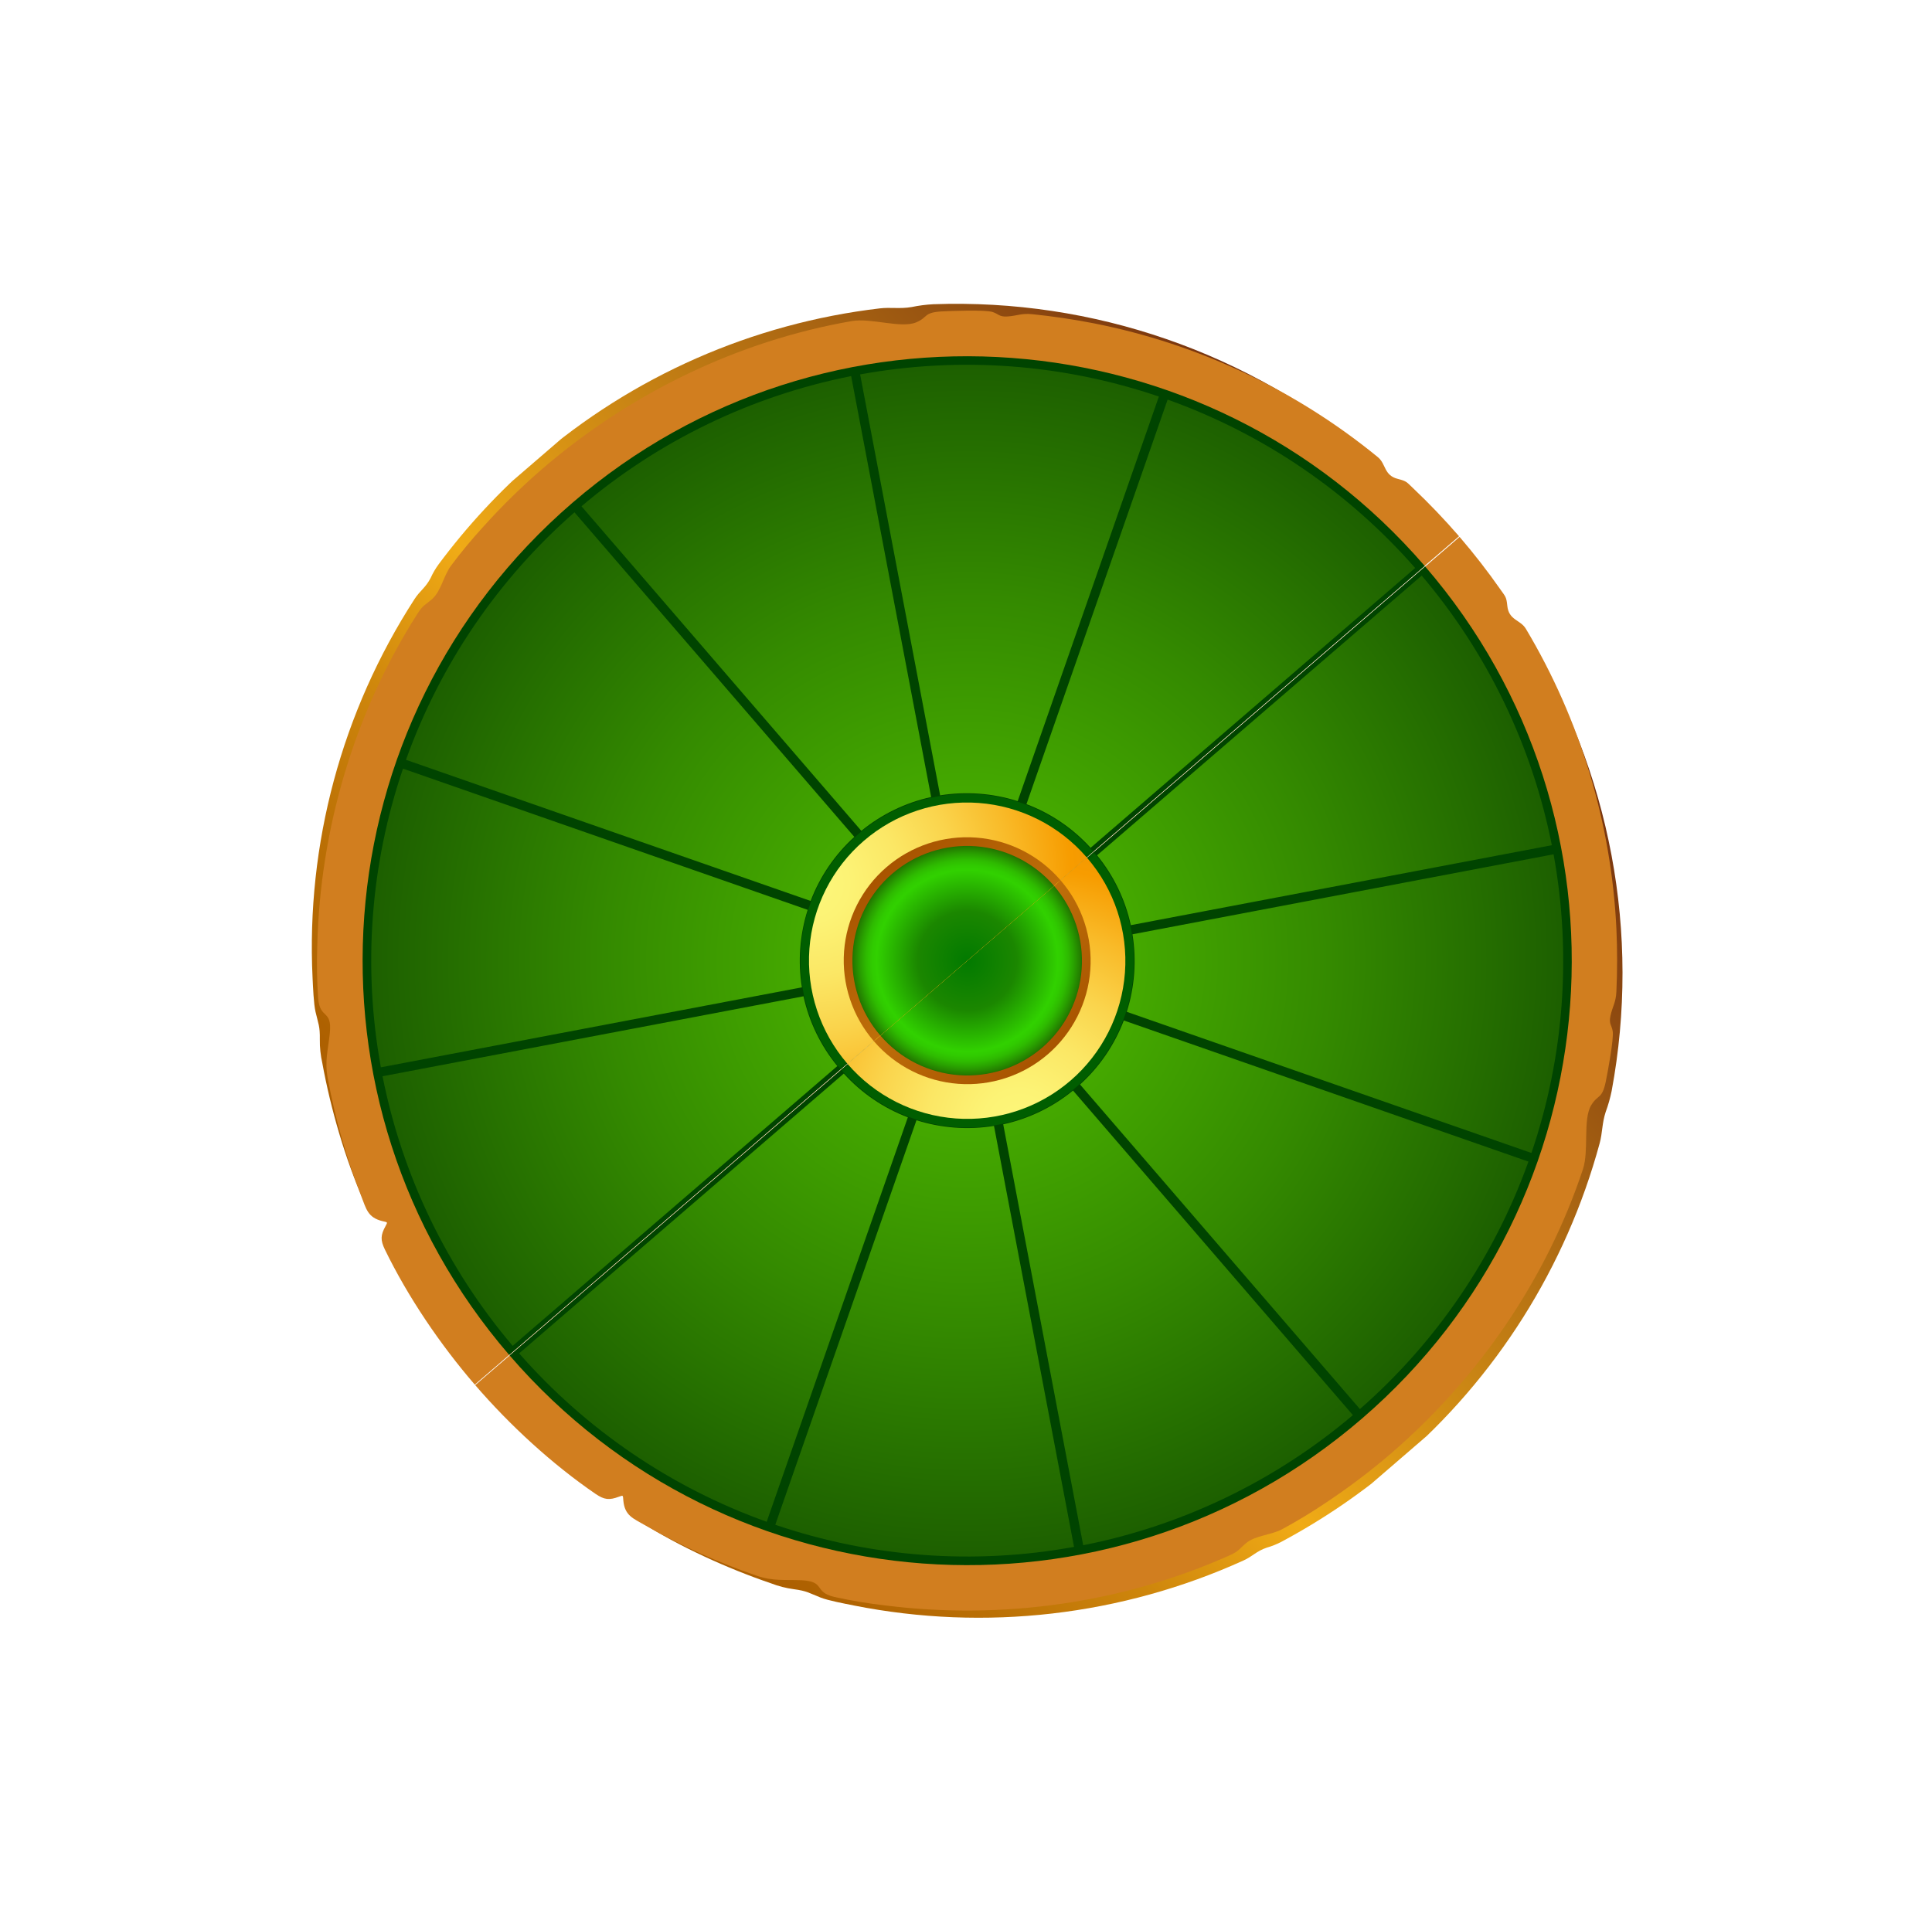 <svg width="462" height="460" viewBox="0 0 462 460" fill="none" xmlns="http://www.w3.org/2000/svg">
<g clip-path="url(#clip0_219_16068)">
<g clip-path="url(#clip1_219_16068)">
<path fill-rule="evenodd" clip-rule="evenodd" d="M233.994 232.938L117.375 333.466C124.699 341.969 132.925 349.651 141.908 356.377C143.457 357.544 144.417 357.078 146.176 356.765C152.501 355.641 149.814 361.898 153.135 364.016C162.408 369.909 173.954 375.18 184.357 378.714C186.119 379.399 187.956 379.873 189.83 380.125C192.998 380.542 193.464 381.037 196.235 382.125C198.07 382.848 202.096 383.603 204.161 384.018C235.588 390.257 268.181 386.492 297.358 373.254C299.522 372.278 300.43 371.031 302.931 370.181C304.148 369.838 305.324 369.368 306.441 368.776C316.472 363.409 325.887 356.963 334.519 349.553C357.773 329.559 374.497 303.051 382.53 273.454C383.215 270.936 383.071 268.707 383.962 265.989C384.569 264.347 385.048 262.66 385.396 260.944C392.4 223.345 385.112 184.485 364.958 151.979C363.017 148.814 360.141 149.924 359.085 144.855C358.468 141.886 358.25 141.98 356.451 139.619C354.572 137.156 352.628 134.764 350.609 132.413L233.994 232.938Z" fill="url(#paint0_linear_219_16068)"/>
<path fill-rule="evenodd" clip-rule="evenodd" d="M231.334 229.85L113.636 331.309C121.865 340.855 131.997 350.2 142.409 357.322C144.5 358.753 145.7 358.868 148.012 358C149.134 357.576 148.935 357.7 149.064 358.982C149.415 362.511 151.36 363.17 154.145 364.767C162.675 369.651 171.651 373.714 180.951 376.898C185.012 378.268 187.637 377.791 191.717 377.987C197.483 378.288 194.469 380.769 199.496 381.974C203.555 382.868 207.658 383.552 211.788 384.021C239.561 387.499 268.294 383.501 293.896 372.093C296.339 371.002 296.191 370.603 297.975 369.104C300.157 367.263 303.706 367.255 306.508 365.823C310.129 363.875 313.649 361.744 317.055 359.439C322.447 355.861 327.615 351.956 332.528 347.745L332.781 347.527C353.648 329.476 369.823 305.927 378.523 279.686C380.019 275.178 378.473 267.762 380.495 264.375C382.113 261.69 383.066 263.032 383.971 258.798C384.43 256.592 385.948 248.487 385.648 246.66C385.398 245.137 384.685 244.949 385.115 242.966C385.618 240.675 386.41 239.804 386.529 237.168C386.754 232.198 386.762 227.179 386.534 222.215C385.331 196.861 377.894 172.195 364.881 150.402C363.553 148.195 360.784 148.387 360.443 144.897C360.223 142.726 360.015 142.748 358.793 140.993C355.744 136.635 352.496 132.456 349.034 128.422L231.334 229.85Z" fill="#D17E1F"/>
<path fill-rule="evenodd" clip-rule="evenodd" d="M231.334 229.85L121.868 324.212C173.982 384.668 265.235 391.425 325.691 339.311C386.147 287.197 392.909 195.949 340.794 135.493L231.334 229.85Z" fill="#004400"/>
<path fill-rule="evenodd" clip-rule="evenodd" d="M262.344 204.582C266.311 209.439 269.076 215.164 270.414 221.291L371.093 202.166C366.375 178.373 355.664 156.177 339.973 137.68L262.344 204.582ZM270.823 223.472L371.506 204.343C375.854 228.218 374.032 252.808 366.212 275.782L269.448 242.021C271.341 236.049 271.811 229.717 270.818 223.531L270.823 223.472ZM268.737 244.09L365.497 277.846C357.319 300.685 343.448 321.059 325.196 337.039L258.273 259.404C262.917 255.194 266.502 249.947 268.737 244.09ZM256.594 260.852L323.516 338.487C305.018 354.18 282.821 364.892 259.026 369.61L239.901 268.932C246.023 267.588 251.742 264.82 256.594 260.852ZM237.699 269.335L256.833 370.006C232.958 374.351 208.369 372.529 185.395 364.712L219.155 267.948C225.127 269.839 231.459 270.308 237.645 269.318L237.699 269.335ZM217.1 267.234L183.339 363.998C160.501 355.825 140.127 341.959 124.144 323.713L201.779 256.79C205.986 261.439 211.234 265.025 217.094 267.254L217.1 267.234Z" fill="url(#paint1_radial_219_16068)"/>
<mask id="mask0_219_16068" style="mask-type:luminance" maskUnits="userSpaceOnUse" x="121" y="135" width="255" height="240">
<path d="M231.334 229.85L121.868 324.212C173.982 384.668 265.235 391.425 325.691 339.311C386.147 287.197 392.909 195.949 340.794 135.493L231.334 229.85Z" fill="white"/>
</mask>
<g mask="url(#mask0_219_16068)">
<g style="mix-blend-mode:multiply" opacity="0.65">
<path d="M205.312 199.663C221.984 185.292 247.15 187.156 261.522 203.828C275.893 220.501 274.028 245.666 257.356 260.038C240.684 274.41 215.518 272.545 201.147 255.873C186.775 239.201 188.64 214.035 205.312 199.663Z" fill="#006B00"/>
</g>
</g>
<path fill-rule="evenodd" clip-rule="evenodd" d="M256.001 258.467C263.589 251.924 268.268 242.635 269.008 232.642C269.749 222.65 266.49 212.773 259.95 205.182L230.69 171.24L173.452 220.58L202.712 254.522C209.256 262.111 218.546 266.79 228.54 267.53C238.533 268.27 248.411 265.01 256.001 258.467Z" fill="url(#paint2_radial_219_16068)"/>
<g style="mix-blend-mode:screen">
<path fill-rule="evenodd" clip-rule="evenodd" d="M249.352 250.753C255.175 245.731 258.766 238.602 259.333 230.934C259.901 223.265 257.399 215.685 252.378 209.861C247.358 204.036 240.229 200.445 232.561 199.876C224.892 199.307 217.312 201.807 211.486 206.826C205.661 211.848 202.069 218.977 201.501 226.647C200.933 234.316 203.434 241.898 208.456 247.723C213.477 253.548 220.607 257.14 228.276 257.708C235.946 258.276 243.527 255.775 249.352 250.753Z" fill="#FFF200"/>
</g>
<path fill-rule="evenodd" clip-rule="evenodd" d="M250.575 252.17C256.494 247.068 260.144 239.822 260.722 232.028C261.299 224.234 258.757 216.53 253.654 210.61C248.551 204.69 241.305 201.039 233.511 200.461C225.716 199.883 218.011 202.424 212.09 207.526C206.169 212.63 202.518 219.877 201.941 227.672C201.363 235.468 203.906 243.174 209.01 249.095C211.537 252.026 214.616 254.431 218.073 256.172C221.53 257.913 225.295 258.957 229.155 259.242C233.015 259.528 236.893 259.05 240.568 257.837C244.243 256.624 247.644 254.698 250.575 252.17Z" fill="url(#paint3_linear_219_16068)"/>
<path fill-rule="evenodd" clip-rule="evenodd" d="M249.216 250.595C254.723 245.848 258.118 239.108 258.655 231.858C259.193 224.608 256.828 217.441 252.081 211.934C247.334 206.428 240.594 203.032 233.344 202.495C226.093 201.958 218.927 204.323 213.42 209.07C210.693 211.42 208.456 214.284 206.837 217.499C205.217 220.714 204.247 224.217 203.981 227.807C203.715 231.397 204.158 235.004 205.286 238.422C206.414 241.841 208.205 245.004 210.555 247.73C212.906 250.457 215.77 252.694 218.985 254.314C222.2 255.933 225.702 256.904 229.292 257.17C232.882 257.436 236.489 256.992 239.908 255.864C243.326 254.736 246.489 252.946 249.216 250.595Z" fill="url(#paint4_radial_219_16068)"/>
</g>
</g>
<g clip-path="url(#clip2_219_16068)">
<g clip-path="url(#clip3_219_16068)">
<path fill-rule="evenodd" clip-rule="evenodd" d="M228.572 226.646L111.952 327.174C104.622 318.677 98.237 309.408 92.908 299.532C91.982 297.828 92.584 296.947 93.153 295.253C95.197 289.164 88.612 290.898 87.007 287.302C82.545 277.261 79.034 265.065 77.071 254.254C76.653 252.411 76.456 250.524 76.482 248.633C76.537 245.439 76.116 244.905 75.448 242.003C75.003 240.081 74.85 235.988 74.744 233.885C73.206 201.881 81.733 170.2 99.128 143.292C100.412 141.296 101.779 140.581 102.988 138.233C103.507 137.08 104.146 135.986 104.895 134.969C111.682 125.838 119.446 117.476 128.047 110.031C151.25 89.977 179.933 77.343 210.391 73.761C212.983 73.455 215.166 73.925 217.986 73.445C219.7 73.087 221.439 72.861 223.187 72.77C261.408 71.384 298.769 84.321 327.949 109.046C330.793 111.432 329.272 114.113 334.13 115.905C336.976 116.953 336.851 117.155 338.92 119.281C341.08 121.503 343.159 123.778 345.187 126.121L228.572 226.646Z" fill="url(#paint5_linear_219_16068)"/>
<path fill-rule="evenodd" clip-rule="evenodd" d="M231.234 229.733L113.535 331.191C105.306 321.645 97.557 310.245 92.047 298.898C90.94 296.618 91.004 295.415 92.203 293.256C92.788 292.209 92.635 292.388 91.386 292.071C87.948 291.204 87.582 289.182 86.414 286.193C82.84 277.036 80.145 267.559 78.366 257.891C77.609 253.673 78.468 251.147 78.875 247.082C79.428 241.335 76.53 243.951 76.079 238.8C75.793 234.654 75.721 230.495 75.866 226.341C76.52 198.359 84.709 170.529 99.766 146.888C101.205 144.633 101.579 144.838 103.324 143.294C105.466 141.408 105.997 137.898 107.826 135.338C110.287 132.043 112.913 128.876 115.696 125.848C120.029 121.042 124.653 116.506 129.543 112.267L129.796 112.049C150.725 94.07 176.401 81.544 203.638 76.806C208.317 75.99 215.424 78.613 219.071 77.113C221.966 75.907 220.779 74.767 225.101 74.496C227.35 74.367 235.59 74.061 237.353 74.626C238.822 75.099 238.903 75.832 240.928 75.698C243.268 75.538 244.246 74.884 246.871 75.154C251.819 75.665 256.785 76.396 261.662 77.353C286.562 82.28 309.862 93.272 329.499 109.355C331.486 110.993 330.888 113.704 334.289 114.556C336.404 115.093 336.351 115.296 337.907 116.764C341.769 120.422 345.423 124.25 348.903 128.269L231.234 229.733Z" fill="#D17E1F"/>
<path fill-rule="evenodd" clip-rule="evenodd" d="M231.234 229.733L121.768 324.094C69.654 263.638 76.421 172.386 136.876 120.272C197.332 68.158 288.58 74.92 340.695 135.376L231.234 229.733Z" fill="#004400"/>
<path fill-rule="evenodd" clip-rule="evenodd" d="M260.797 202.786C256.578 198.146 251.323 194.567 245.46 192.341L279.216 95.581C302.054 103.754 322.428 117.62 338.411 135.866L260.797 202.786ZM243.363 191.615L277.124 94.851C254.15 87.032 229.56 85.209 205.685 89.557L224.814 190.241C231 189.248 237.332 189.718 243.304 191.611L243.363 191.615ZM222.664 190.639L203.538 89.96C179.743 94.683 157.547 105.4 139.051 121.097L205.974 198.732C210.823 194.759 216.541 191.986 222.664 190.639ZM204.295 200.179L137.372 122.544C119.124 138.528 105.256 158.903 97.082 181.743L193.843 215.499C196.074 209.642 199.655 204.393 204.295 200.179ZM193.12 217.617L96.368 183.854C88.551 206.827 86.729 231.417 91.075 255.292L191.758 236.163C190.767 229.977 191.237 223.645 193.128 217.673L193.12 217.617ZM192.161 238.301L91.478 257.43C96.196 281.223 106.907 303.419 122.598 321.916L200.233 254.994C196.255 250.148 193.482 244.428 192.14 238.304L192.161 238.301Z" fill="url(#paint6_radial_219_16068)"/>
<mask id="mask1_219_16068" style="mask-type:luminance" maskUnits="userSpaceOnUse" x="86" y="85" width="255" height="240">
<path d="M231.233 229.733L121.768 324.094C69.653 263.638 76.419 172.386 136.875 120.272C197.331 68.158 288.579 74.92 340.694 135.376L231.233 229.733Z" fill="white"/>
</mask>
<g mask="url(#mask1_219_16068)">
<g style="mix-blend-mode:multiply" opacity="0.65">
<path d="M257.255 259.92C273.927 245.549 275.792 220.383 261.42 203.711C247.049 187.039 221.883 185.174 205.211 199.546C188.539 213.917 186.674 239.083 201.046 255.755C215.417 272.427 240.583 274.292 257.255 259.92Z" fill="#006B00"/>
</g>
</g>
<path fill-rule="evenodd" clip-rule="evenodd" d="M206.565 201.117C214.156 194.576 224.033 191.317 234.025 192.058C244.018 192.798 253.307 197.477 259.85 205.065L289.109 239.008L231.872 288.348L202.612 254.405C196.071 246.814 192.812 236.936 193.554 226.942C194.295 216.949 198.975 207.659 206.565 201.117Z" fill="url(#paint7_radial_219_16068)"/>
<g style="mix-blend-mode:screen">
<path fill-rule="evenodd" clip-rule="evenodd" d="M213.214 208.83C219.04 203.811 226.62 201.311 234.289 201.88C241.957 202.449 249.086 206.041 254.106 211.865C259.127 217.689 261.629 225.269 261.061 232.938C260.494 240.606 256.904 247.736 251.08 252.757C245.255 257.779 237.674 260.28 230.004 259.712C222.335 259.144 215.205 255.552 210.184 249.727C205.163 243.902 202.661 236.321 203.229 228.651C203.798 220.981 207.389 213.852 213.214 208.83Z" fill="#FFF200"/>
</g>
<path fill-rule="evenodd" clip-rule="evenodd" d="M211.994 207.413C217.913 202.31 225.617 199.768 233.412 200.345C241.206 200.923 248.451 204.573 253.554 210.493C258.657 216.413 261.2 224.117 260.623 231.912C260.046 239.707 256.397 246.953 250.478 252.058C244.557 257.162 236.851 259.704 229.056 259.127C221.26 258.549 214.013 254.898 208.909 248.977C206.382 246.046 204.457 242.645 203.245 238.97C202.032 235.294 201.556 231.416 201.842 227.556C202.128 223.697 203.172 219.931 204.914 216.475C206.656 213.019 209.062 209.939 211.994 207.413Z" fill="url(#paint8_linear_219_16068)"/>
<path fill-rule="evenodd" clip-rule="evenodd" d="M213.352 208.988C218.858 204.242 226.025 201.877 233.275 202.414C240.526 202.951 247.266 206.347 252.013 211.853C256.759 217.36 259.124 224.527 258.587 231.777C258.05 239.027 254.654 245.767 249.148 250.514C246.421 252.864 243.258 254.655 239.84 255.783C236.421 256.911 232.814 257.355 229.224 257.089C225.634 256.823 222.131 255.852 218.917 254.232C215.702 252.613 212.837 250.376 210.487 247.649C208.136 244.923 206.346 241.76 205.218 238.341C204.09 234.923 203.646 231.315 203.912 227.725C204.178 224.135 205.149 220.633 206.769 217.418C208.388 214.203 210.625 211.339 213.352 208.988Z" fill="url(#paint9_radial_219_16068)"/>
</g>
</g>
<defs>
<linearGradient id="paint0_linear_219_16068" x1="167.637" y1="391.773" x2="400.872" y2="190.721" gradientUnits="userSpaceOnUse">
<stop stop-color="#A85B00"/>
<stop offset="0.08" stop-color="#AD6001"/>
<stop offset="0.18" stop-color="#BA6F05"/>
<stop offset="0.29" stop-color="#CF870C"/>
<stop offset="0.4" stop-color="#EEA815"/>
<stop offset="0.41" stop-color="#F0AB16"/>
<stop offset="1" stop-color="#6E2A0E"/>
</linearGradient>
<radialGradient id="paint1_radial_219_16068" cx="0" cy="0" r="1" gradientUnits="userSpaceOnUse" gradientTransform="translate(231.244 229.747) rotate(-40.762) scale(144.576 144.576)">
<stop stop-color="#4FBD00"/>
<stop offset="0.21" stop-color="#48AF00"/>
<stop offset="0.6" stop-color="#348A00"/>
<stop offset="1" stop-color="#1C5E00"/>
</radialGradient>
<radialGradient id="paint2_radial_219_16068" cx="0" cy="0" r="1" gradientUnits="userSpaceOnUse" gradientTransform="translate(243.804 269.627) rotate(-40.762) scale(115.793 115.793)">
<stop stop-color="#FCF77A"/>
<stop offset="0.08" stop-color="#FCF375"/>
<stop offset="0.19" stop-color="#FBE765"/>
<stop offset="0.3" stop-color="#FAD44C"/>
<stop offset="0.42" stop-color="#F9BA28"/>
<stop offset="0.54" stop-color="#F79C00"/>
<stop offset="0.61" stop-color="#F19703"/>
<stop offset="0.72" stop-color="#E18A0B"/>
<stop offset="0.84" stop-color="#C57519"/>
<stop offset="0.96" stop-color="#A0572C"/>
<stop offset="1" stop-color="#934D32"/>
</radialGradient>
<linearGradient id="paint3_linear_219_16068" x1="212.09" y1="207.526" x2="250.575" y2="252.17" gradientUnits="userSpaceOnUse">
<stop stop-color="#D48913"/>
<stop offset="1" stop-color="#A85400"/>
</linearGradient>
<radialGradient id="paint4_radial_219_16068" cx="0" cy="0" r="1" gradientUnits="userSpaceOnUse" gradientTransform="translate(231.334 229.85) rotate(-40.762) scale(27.388)">
<stop stop-color="#027A00"/>
<stop offset="0.43" stop-color="#1B8700"/>
<stop offset="0.79" stop-color="#31D100"/>
<stop offset="0.83" stop-color="#30CB00"/>
<stop offset="0.88" stop-color="#2EBB00"/>
<stop offset="0.93" stop-color="#29A100"/>
<stop offset="0.99" stop-color="#237C00"/>
<stop offset="1" stop-color="#227300"/>
</radialGradient>
<linearGradient id="paint5_linear_219_16068" x1="61.69" y1="268.867" x2="294.924" y2="67.814" gradientUnits="userSpaceOnUse">
<stop stop-color="#A85B00"/>
<stop offset="0.08" stop-color="#AD6001"/>
<stop offset="0.18" stop-color="#BA6F05"/>
<stop offset="0.29" stop-color="#CF870C"/>
<stop offset="0.4" stop-color="#EEA815"/>
<stop offset="0.41" stop-color="#F0AB16"/>
<stop offset="1" stop-color="#6E2A0E"/>
</linearGradient>
<radialGradient id="paint6_radial_219_16068" cx="0" cy="0" r="1" gradientUnits="userSpaceOnUse" gradientTransform="translate(231.324 229.837) rotate(-40.762) scale(144.576 144.576)">
<stop stop-color="#4FBD00"/>
<stop offset="0.21" stop-color="#48AF00"/>
<stop offset="0.6" stop-color="#348A00"/>
<stop offset="1" stop-color="#1C5E00"/>
</radialGradient>
<radialGradient id="paint7_radial_219_16068" cx="0" cy="0" r="1" gradientUnits="userSpaceOnUse" gradientTransform="translate(193.73 211.536) rotate(-40.762) scale(115.793 115.793)">
<stop stop-color="#FCF77A"/>
<stop offset="0.08" stop-color="#FCF375"/>
<stop offset="0.19" stop-color="#FBE765"/>
<stop offset="0.3" stop-color="#FAD44C"/>
<stop offset="0.42" stop-color="#F9BA28"/>
<stop offset="0.54" stop-color="#F79C00"/>
<stop offset="0.61" stop-color="#F19703"/>
<stop offset="0.72" stop-color="#E18A0B"/>
<stop offset="0.84" stop-color="#C57519"/>
<stop offset="0.96" stop-color="#A0572C"/>
<stop offset="1" stop-color="#934D32"/>
</radialGradient>
<linearGradient id="paint8_linear_219_16068" x1="250.478" y1="252.058" x2="211.994" y2="207.413" gradientUnits="userSpaceOnUse">
<stop stop-color="#D48913"/>
<stop offset="1" stop-color="#A85400"/>
</linearGradient>
<radialGradient id="paint9_radial_219_16068" cx="0" cy="0" r="1" gradientUnits="userSpaceOnUse" gradientTransform="translate(231.234 229.733) rotate(-40.762) scale(27.388)">
<stop stop-color="#027A00"/>
<stop offset="0.43" stop-color="#1B8700"/>
<stop offset="0.79" stop-color="#31D100"/>
<stop offset="0.83" stop-color="#30CB00"/>
<stop offset="0.88" stop-color="#2EBB00"/>
<stop offset="0.93" stop-color="#29A100"/>
<stop offset="0.99" stop-color="#237C00"/>
<stop offset="1" stop-color="#227300"/>
</radialGradient>
<clipPath id="clip0_219_16068">
<rect width="336.694" height="157.919" fill="white" transform="matrix(0.757 -0.653 -0.653 -0.757 206.948 459.262)"/>
</clipPath>
<clipPath id="clip1_219_16068">
<rect width="336.694" height="209.764" fill="white" transform="matrix(0.757 -0.653 -0.653 -0.757 211.617 464.679)"/>
</clipPath>
<clipPath id="clip2_219_16068">
<rect width="336.694" height="157.919" fill="white" transform="translate(0.732 220.038) rotate(-40.762)"/>
</clipPath>
<clipPath id="clip3_219_16068">
<rect width="336.694" height="209.764" fill="white" transform="translate(-3.937 214.622) rotate(-40.762)"/>
</clipPath>
</defs>
</svg>
